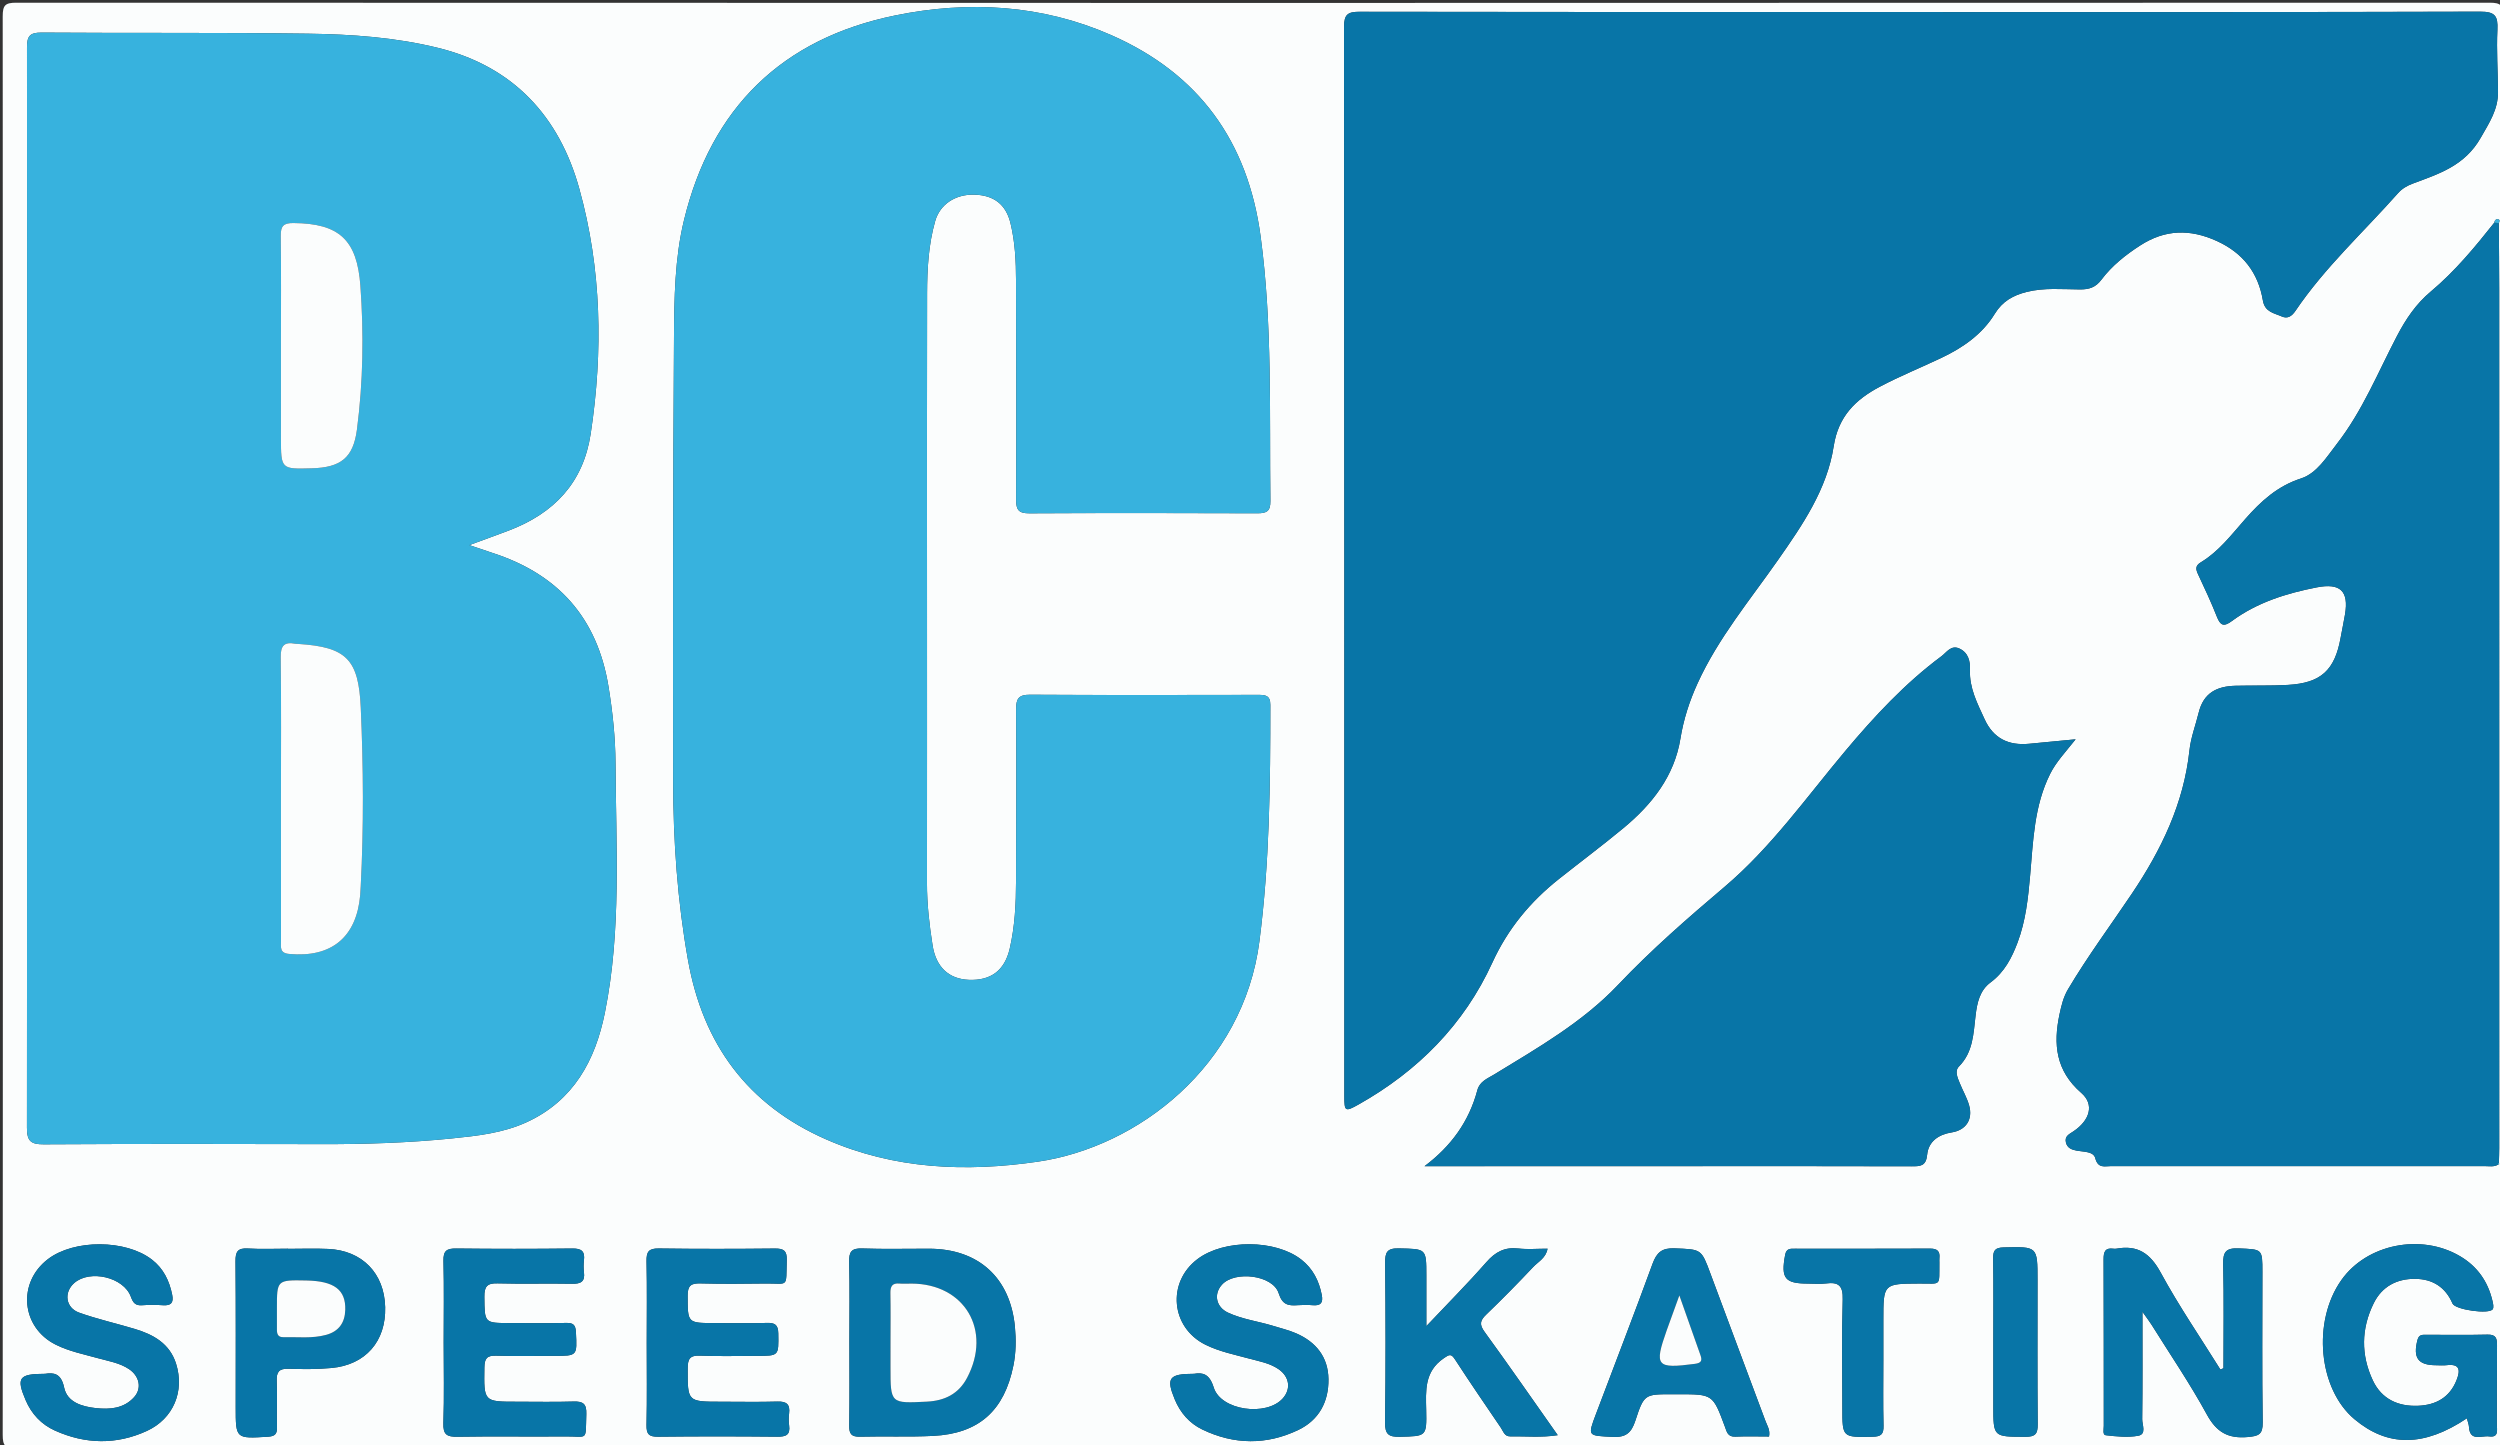 <?xml version="1.0" encoding="utf-8"?>
<!-- Generator: Adobe Illustrator 16.0.0, SVG Export Plug-In . SVG Version: 6.00 Build 0)  -->
<!DOCTYPE svg PUBLIC "-//W3C//DTD SVG 1.1 Tiny//EN" "http://www.w3.org/Graphics/SVG/1.1/DTD/svg11-tiny.dtd">
<svg version="1.1" baseProfile="tiny" id="Layer_1" xmlns="http://www.w3.org/2000/svg" xmlns:xlink="http://www.w3.org/1999/xlink"
	 x="0px" y="0px" width="839px" height="485px" viewBox="0 0 839 485" xml:space="preserve">
<rect x="0" y="0" width="839" height="485" fill="#333333" stroke="none"/>
<g>
	<g>
		<path fill-rule="evenodd" fill="#FBFDFD" d="M420.5,486c-138.333,0-276.667-0.018-415,0.094c-3.749,0.004-4.597-0.844-4.594-4.594
			c0.109-158.666,0.109-317.333,0-476C0.904,1.752,1.75,0.905,5.5,0.907c276.667,0.102,553.333,0.102,830,0
			c3.748-0.001,4.598,0.842,4.595,4.593c-0.109,158.667-0.109,317.333,0,476c0.003,3.749-0.844,4.598-4.594,4.594
			C697.167,485.982,558.833,486,420.5,486z M837.101,74.706c-6.524,8.236-13.228,16.354-21.3,23.109
			c-5.001,4.185-8.414,9.285-11.373,14.945c-6.392,12.23-11.589,25.142-20.145,36.16c-3.473,4.471-6.754,9.931-12.054,11.646
			c-7.96,2.577-13.47,7.669-18.675,13.568c-4.625,5.241-8.855,10.896-14.964,14.584c-1.966,1.187-1.691,2.382-0.868,4.125
			c2.203,4.664,4.375,9.354,6.272,14.147c1.159,2.929,2.282,3.451,4.965,1.469c8.488-6.271,18.335-9.339,28.542-11.335
			c7.929-1.55,10.79,1.244,9.494,9.032c-0.438,2.626-1.01,5.229-1.48,7.85c-1.966,10.951-6.594,15.223-17.725,15.85
			c-5.817,0.327-11.662,0.145-17.492,0.283c-6.206,0.147-10.783,2.285-12.437,9.079c-1.021,4.192-2.619,8.287-3.079,12.589
			c-1.915,17.895-9.469,33.447-19.352,48.147c-7.152,10.639-14.806,20.941-21.363,31.984c-1.583,2.665-2.25,5.451-2.88,8.397
			c-2.164,10.126-1.275,19.009,7.307,26.457c4.439,3.853,2.897,9.147-2.612,12.859c-1.426,0.961-3.047,1.618-2.57,3.721
			c0.433,1.91,1.95,2.48,3.707,2.8c2.259,0.41,5.556,0.214,6.152,2.509c0.922,3.548,3.195,2.663,5.284,2.665
			c41.832,0.029,83.665,0.023,125.497,0.004c1.474-0.001,3.012,0.338,4.399-0.505l0.383-0.183l-0.103-0.408
			c0.039-1.665,0.112-3.329,0.112-4.993c0.004-95.962,0.005-191.923-0.005-287.885c-0.001-7.495-0.087-14.989-0.133-22.484
			c0.246-0.558,0.468-1.242-0.367-1.34C837.64,73.48,837.145,73.983,837.101,74.706z M644.845,4.037
			c-62.818,0-125.637,0.037-188.455-0.086c-3.985-0.008-5.34,0.775-5.336,5.093c0.124,119.638,0.098,239.276,0.102,358.915
			c0,5.048,0.252,5.259,4.787,2.703c19.865-11.19,35.35-26.766,44.849-47.528c5.235-11.443,12.782-20.538,22.441-28.192
			c7.177-5.688,14.519-11.176,21.569-17.015c9.583-7.938,17.093-17.404,19.155-30.081c1.057-6.494,3.032-12.582,5.74-18.516
			c6.909-15.142,17.523-27.863,26.964-41.347c8.252-11.787,16.507-23.794,18.73-38.234c1.55-10.065,7.379-15.668,15.38-19.915
			c6.752-3.583,13.876-6.461,20.79-9.746c7.186-3.413,13.669-7.896,17.87-14.756c2.604-4.251,6.2-6.226,10.714-7.358
			c5.925-1.487,11.939-0.869,17.913-0.843c3.061,0.013,5.217-0.651,7.189-3.276c3.518-4.681,8.099-8.319,13.049-11.509
			c8.305-5.353,16.662-5.552,25.621-1.484c8.835,4.011,13.932,10.65,15.506,19.981c0.66,3.919,3.784,4.223,6.356,5.369
			c1.928,0.859,3.353-0.081,4.563-1.872c9.851-14.576,22.838-26.428,34.424-39.5c1.387-1.564,3.1-2.535,4.965-3.232
			c8.822-3.298,17.446-5.963,22.824-15.417c2.871-5.047,5.809-9.436,5.779-15.28c-0.034-6.985-0.536-13.984-0.198-20.947
			c0.227-4.657-0.831-6.073-5.837-6.057C769.815,4.109,707.33,4.039,644.845,4.037z M157.501,182.931
			c5.155-1.897,9.208-3.343,13.228-4.876c15.15-5.778,25.013-15.95,27.52-32.533c4.181-27.664,3.656-55.223-3.827-82.17
			c-6.749-24.305-22.126-41.047-47.392-47.284c-14.309-3.532-28.97-4.56-43.599-4.767c-29.821-0.424-59.651-0.134-89.476-0.368
			C9.836,10.9,9.053,12.255,9.056,16.05C9.149,136.86,9.158,257.671,9.04,378.481c-0.004,4.475,1.304,5.581,5.649,5.556
			c30.993-0.178,61.988-0.165,92.982-0.064c14.666,0.048,29.297-0.43,43.886-1.901c8.618-0.87,17.292-1.818,25.26-5.495
			c15.661-7.227,22.957-20.673,26.19-36.732c5.574-27.682,3.717-55.731,3.563-83.674c-0.047-8.629-0.953-17.23-2.362-25.815
			c-3.792-23.103-16.981-37.709-38.985-44.812C163.038,184.837,160.871,184.072,157.501,182.931z M311.107,197.923
			c0-33.162-0.047-66.324,0.033-99.485c0.02-8.159,0.465-16.34,2.711-24.241c1.61-5.667,6.809-9.001,12.998-8.875
			c6.66,0.136,10.73,3.26,12.264,9.563c1.547,6.354,1.851,12.849,1.866,19.352c0.057,24.496,0.129,48.992,0.026,73.488
			c-0.015,3.443,0.92,4.567,4.464,4.548c25.496-0.135,50.992-0.112,76.488-0.013c3.096,0.012,4.434-0.654,4.395-4.107
			c-0.342-29.626,0.693-59.263-3.28-88.797c-4.301-31.971-20.754-54.647-50.152-67.577c-23.313-10.253-47.9-11.627-72.496-6.597
			c-37.92,7.755-61.724,30.972-70.881,68.724c-3.12,12.863-3.261,26.123-3.353,39.238c-0.35,49.656-0.343,99.315-0.284,148.973
			c0.024,20.163,1.434,40.228,4.992,60.14c5.037,28.182,19.983,48.547,46.372,60.126c22.883,10.041,46.893,11.009,71.089,7.463
			c33.438-4.899,68.895-32.007,74.317-74.018c3.401-26.357,3.661-52.799,3.656-79.285c0-3.223-1.725-3.348-4.134-3.344
			c-25.496,0.041-50.993,0.106-76.488-0.052c-3.878-0.024-4.729,1.326-4.706,4.925c0.125,19.163,0.034,38.327-0.02,57.49
			c-0.021,7.673-0.385,15.341-2.134,22.837c-1.708,7.324-6.35,10.73-13.678,10.435c-6.764-0.273-11.046-4.282-12.191-11.566
			c-1.085-6.908-1.892-13.839-1.884-20.858C311.136,263.579,311.115,230.751,311.107,197.923z M478.078,391.369
			c1.988,0,3.977,0,5.964,0c28.327-0.001,56.654-0.002,84.98-0.002c24.161,0,48.322-0.031,72.483,0.044
			c2.921,0.009,4.874,0.011,5.253-3.898c0.434-4.471,3.874-6.79,8.224-7.473c4.749-0.745,7.219-4.31,5.844-9.118
			c-0.726-2.536-2.104-4.88-3.099-7.347c-0.745-1.85-1.847-4.101-0.295-5.674c4.797-4.859,4.847-11.069,5.584-17.165
			c0.506-4.178,1.364-8.334,5.026-11.043c4.642-3.434,7.126-8.247,9.078-13.452c2.719-7.251,3.525-14.838,4.2-22.491
			c1.021-11.577,1.332-23.31,6.72-34.065c1.979-3.95,5.013-7.135,8.542-11.576c-6.098,0.586-10.856,1.044-15.615,1.5
			c-6.871,0.657-11.981-1.752-14.95-8.27c-2.415-5.302-5.146-10.424-4.895-16.563c0.117-2.849-0.543-5.783-3.595-7.149
			c-2.779-1.245-4.262,1.324-5.956,2.583c-12.245,9.098-22.55,20.198-32.311,31.835c-13.053,15.561-24.877,32.322-40.435,45.519
			c-12.402,10.521-24.579,21.103-35.801,32.946c-11.864,12.521-26.928,21.128-41.576,30.08c-2.217,1.354-4.86,2.292-5.655,5.283
			C492.993,376.417,486.981,384.674,478.078,391.369z M746.193,459.187c-0.346,0.139-0.692,0.276-1.038,0.415
			c-6.736-10.807-13.955-21.352-20.025-32.521c-3.522-6.481-7.759-9.332-14.882-8.026c-0.322,0.06-0.67,0.046-0.997,0.001
			c-2.763-0.375-3.301,1.061-3.291,3.514c0.074,18.646,0.035,37.293,0.061,55.939c0.001,1.111-0.45,3.03,0.666,3.156
			c3.601,0.409,7.359,0.81,10.872,0.181c2.91-0.521,1.346-3.657,1.37-5.546c0.15-11.545,0.075-23.092,0.075-36.063
			c1.591,2.247,2.372,3.241,3.038,4.308c6.26,10.016,12.927,19.811,18.58,30.159c3.244,5.938,7.106,8.156,13.717,7.565
			c3.709-0.331,5.084-0.873,5.024-4.955c-0.245-16.812-0.099-33.629-0.097-50.444c0.001-7.825-0.011-7.565-7.984-7.914
			c-4.273-0.187-5.277,1.216-5.184,5.291C746.367,435.888,746.193,447.539,746.193,459.187z M285.051,449.994
			c0,9.485,0.088,18.972-0.055,28.454c-0.042,2.786,0.75,3.782,3.641,3.706c8.147-0.215,16.316,0.139,24.45-0.261
			c15.445-0.759,23.965-8.468,27.02-23.663c0.866-4.309,0.908-8.641,0.506-12.918c-1.552-16.547-12.259-26.203-28.8-26.246
			c-7.488-0.02-14.983,0.19-22.461-0.084c-3.637-0.134-4.458,1.173-4.376,4.556C285.189,432.353,285.048,441.175,285.051,449.994z
			 M827.877,475.985c0.313,1.223,0.654,2.013,0.701,2.819c0.297,5.143,4.22,2.909,6.75,3.256c3.368,0.461,2.609-2.183,2.618-4.021
			c0.042-8.832-0.032-17.665,0.051-26.497c0.022-2.335-0.291-3.72-3.185-3.645c-6.828,0.176-13.664,0.049-20.496,0.059
			c-1.308,0.002-2.516-0.166-3.011,1.724c-1.573,6.008,0.182,8.492,6.285,8.495c1.167,0,2.348,0.12,3.497-0.021
			c4.548-0.555,4.623,1.769,3.327,5.034c-2.314,5.831-6.935,8.333-12.883,8.59c-6.731,0.291-12.264-2.27-15.188-8.472
			c-4.051-8.589-3.949-17.443,0.3-25.991c2.785-5.604,7.77-8.191,13.884-8.136c5.81,0.054,10.146,2.733,12.533,8.282
			c0.907,2.109,12.35,3.715,13.503,1.898c0.424-0.667,0.111-1.926-0.109-2.856c-1.536-6.468-5.072-11.508-10.843-14.912
			c-13.122-7.742-31.293-4.096-39.844,7.997c-9.842,13.917-7.699,36.585,4.416,46.723
			C801.325,485.634,813.498,485.627,827.877,475.985z M478.687,445.047c0-6.706,0.001-11.834,0-16.961
			c-0.002-9.151-0.007-8.925-9.262-9.131c-3.984-0.088-4.605,1.368-4.573,4.9c0.165,17.813,0.211,35.631-0.029,53.442
			c-0.055,4.057,1.186,4.988,5.017,4.889c8.837-0.23,8.983-0.041,8.795-8.969c-0.137-6.53-0.642-12.863,5.809-17.329
			c2.062-1.428,2.558-1.659,3.942,0.476c4.981,7.676,10.16,15.223,15.307,22.79c0.799,1.175,1.21,2.926,3.097,2.893
			c5.176-0.089,10.39,0.473,15.986-0.4c-8.392-11.903-16.343-23.378-24.549-34.668c-1.792-2.466-1.546-3.792,0.524-5.783
			c5.396-5.189,10.652-10.533,15.786-15.983c1.691-1.796,4.291-3.034,4.815-6.154c-3.48,0-6.674,0.292-9.791-0.068
			c-4.592-0.532-7.732,1.16-10.746,4.604C492.713,430.565,486.156,437.142,478.687,445.047z M15.116,461.05
			c-8.841,0.002-9.704,1.341-6.519,8.827c1.974,4.64,5.255,8.154,9.805,10.209c10.245,4.626,20.692,4.833,30.918,0.12
			c8.854-4.081,12.7-13.289,9.765-22.563c-2.137-6.75-7.605-9.785-13.889-11.666c-6.205-1.857-12.556-3.282-18.642-5.457
			c-4.582-1.638-5.201-6.849-1.621-9.961c5.266-4.579,16.568-1.947,18.979,4.614c0.758,2.063,1.532,3.04,3.789,2.867
			c2.316-0.177,4.667-0.168,6.985-0.003c2.689,0.191,3.64-0.838,3.112-3.473c-0.946-4.722-2.927-8.838-6.808-11.839
			c-8.781-6.79-26.09-6.864-34.868-0.187c-10.396,7.908-9.035,22.938,2.593,28.736c4.509,2.248,9.424,3.218,14.222,4.553
			c3.516,0.978,7.181,1.554,10.301,3.609c3.544,2.335,4.458,6.445,1.791,9.428c-3.426,3.831-8.164,4.218-12.89,3.691
			c-4.622-0.515-9.578-1.955-10.61-6.887C20.5,460.756,17.908,460.624,15.116,461.05z M148.892,450.606
			c0,8.99,0.213,17.988-0.099,26.967c-0.136,3.905,1.188,4.669,4.792,4.603c11.983-0.218,23.973,0.011,35.958-0.107
			c7.994-0.08,6.917,1.842,7.234-7.539c0.116-3.426-1.127-4.273-4.307-4.174c-6.32,0.2-12.651,0.06-18.977,0.06
			c-11.209,0-11.103,0.001-10.93-11.473c0.045-2.989,0.812-4.079,3.928-3.975c6.485,0.218,12.983,0.063,19.476,0.063
			c7.814,0,7.711,0.007,7.32-7.916c-0.117-2.36-0.808-3.185-3.19-3.137c-6.324,0.127-12.652,0.042-18.979,0.04
			c-8.629-0.003-8.468-0.005-8.565-8.794c-0.038-3.434,0.883-4.633,4.443-4.529c8.317,0.242,16.648-0.029,24.969,0.137
			c2.957,0.059,4.418-0.698,4.014-3.878c-0.167-1.312-0.161-2.677-0.001-3.989c0.372-3.057-0.832-4.005-3.915-3.969
			c-12.984,0.153-25.972,0.153-38.956,0c-3.173-0.037-4.371,0.745-4.288,4.143C149.045,432.29,148.897,441.45,148.892,450.606z
			 M217.036,450.763c0,9.154,0.128,18.313-0.071,27.463c-0.067,3.083,0.83,3.976,3.912,3.938
			c13.314-0.156,26.632-0.143,39.946-0.007c2.917,0.03,4.457-0.563,4.007-3.806c-0.182-1.307-0.17-2.677-0.006-3.987
			c0.38-3.052-0.828-4.094-3.901-4.001c-6.319,0.191-12.648,0.053-18.974,0.053c-11.293-0.002-11.173-0.001-11.159-11.205
			c0.004-3.182,0.751-4.394,4.133-4.255c6.314,0.26,12.647,0.076,18.972,0.075c7.574-0.001,7.412,0.001,7.302-7.496
			c-0.043-2.974-1.153-3.63-3.833-3.56c-5.822,0.151-11.65,0.044-17.476,0.044c-9.249-0.001-9.077-0.001-9.112-9.214
			c-0.013-3.422,1.197-4.178,4.325-4.093c7.152,0.193,14.315,0.151,21.47,0.037c8.255-0.131,7.184,1.804,7.468-7.856
			c0.093-3.157-1.031-3.918-4.011-3.887c-12.981,0.137-25.967,0.167-38.948-0.022c-3.412-0.05-4.174,1.148-4.109,4.315
			C217.162,432.45,217.04,441.607,217.036,450.763z M400.727,461.047c-8.471-0.006-9.433,1.443-6.485,8.581
			c1.851,4.482,4.922,8.025,9.235,10.109c10.668,5.152,21.592,5.264,32.25,0.148c6.93-3.325,10.215-9.474,10.105-17.063
			c-0.105-7.413-4.181-12.455-10.851-15.358c-2.422-1.054-5.036-1.674-7.571-2.46c-5.073-1.574-10.428-2.22-15.289-4.477
			c-4.02-1.867-4.908-6.231-2.031-9.4c4.334-4.774,17.081-3.21,19.019,2.859c1.266,3.964,3.25,4.271,6.424,4.036
			c1.655-0.122,3.337-0.137,4.989,0.007c2.688,0.232,3.591-0.775,3.063-3.465c-0.932-4.755-2.995-8.815-6.835-11.826
			c-8.71-6.829-25.983-6.898-34.865-0.194c-10.357,7.817-8.967,22.954,2.625,28.725c4.663,2.321,9.734,3.326,14.704,4.675
			c3.359,0.911,6.853,1.5,9.812,3.509c3.72,2.526,4.32,6.653,1.485,9.838c-5.483,6.16-20.786,4.104-23.191-3.651
			C405.89,461.024,403.604,460.558,400.727,461.047z M593.692,482.095c0.438-2.195-0.612-3.621-1.175-5.134
			c-6.136-16.508-12.364-32.98-18.478-49.497c-3.101-8.377-3.028-8.148-12.017-8.521c-4.254-0.177-6.032,1.354-7.438,5.208
			c-6.146,16.854-12.642,33.58-18.97,50.368c-2.848,7.558-2.788,7.265,5.497,7.704c4.474,0.236,6.354-1.274,7.709-5.426
			c2.928-8.969,3.173-8.889,12.456-8.888c0.666,0,1.331,0,1.997,0c11.547,0,11.563-0.006,15.596,10.87
			c0.641,1.728,0.933,3.478,3.496,3.36C586.152,481.966,589.952,482.095,593.692,482.095z M96.654,419.107c0-0.016,0-0.03,0-0.046
			c-4.494,0-9,0.209-13.477-0.068c-3.401-0.211-4.172,1.091-4.145,4.276c0.14,16.31,0.065,32.621,0.065,48.932
			c0,10.713-0.006,10.622,10.821,9.967c2.456-0.148,3.096-1.002,3.042-3.276c-0.12-5.157,0.101-10.323-0.091-15.476
			c-0.11-2.97,0.772-4.16,3.906-4.058c4.814,0.157,9.668,0.185,14.458-0.257c11.478-1.059,18.324-8.976,18.036-20.436
			c-0.285-11.351-7.702-19.002-19.137-19.524C105.648,418.937,101.147,419.107,96.654,419.107z M632.053,456.52
			c0-4.494,0-8.989,0-13.483c0-12.257,0.001-12.211,12.033-12.28c7.605-0.043,6.677,1.16,6.772-7.003
			c0.006-0.499-0.047-1.004,0.007-1.497c0.251-2.332-0.699-3.238-3.109-3.227c-15.148,0.071-30.298,0.031-45.446,0.034
			c-1.501,0-2.805-0.116-3.217,2.079c-1.473,7.848-0.141,9.631,7.691,9.631c1.998,0,4.024,0.216,5.987-0.044
			c4.227-0.561,5.777,0.717,5.64,5.34c-0.36,12.143-0.121,24.302-0.121,36.454c0,9.961-0.002,9.85,10.158,9.65
			c2.815-0.055,3.733-0.836,3.664-3.682C631.935,471.172,632.053,463.845,632.053,456.52z M668.955,450.334
			c0,7.148,0,14.298,0,21.446c0,10.537,0,10.381,10.786,10.412c3.387,0.01,4.146-1.07,4.118-4.246
			c-0.143-16.125-0.066-32.253-0.066-48.38c0-11.331,0.003-11.212-11.366-10.937c-2.954,0.071-3.565,1.081-3.525,3.774
			C669.041,431.712,668.955,441.023,668.955,450.334z"/>
		<path fill-rule="evenodd" fill="#0875A7" d="M644.845,4.038C707.33,4.039,769.815,4.109,832.3,3.907
			c5.006-0.016,6.063,1.399,5.837,6.057c-0.338,6.962,0.164,13.962,0.198,20.947c0.029,5.844-2.908,10.233-5.779,15.28
			c-5.378,9.454-14.002,12.119-22.824,15.417c-1.865,0.697-3.578,1.668-4.965,3.232c-11.586,13.072-24.573,24.924-34.424,39.5
			c-1.21,1.791-2.635,2.73-4.563,1.872c-2.572-1.146-5.696-1.45-6.356-5.369c-1.574-9.332-6.671-15.97-15.506-19.981
			c-8.959-4.067-17.316-3.868-25.621,1.484c-4.95,3.19-9.531,6.828-13.049,11.509c-1.973,2.625-4.129,3.29-7.189,3.276
			c-5.974-0.025-11.988-0.644-17.913,0.843c-4.514,1.133-8.11,3.107-10.714,7.358c-4.201,6.86-10.685,11.343-17.87,14.756
			c-6.914,3.285-14.038,6.163-20.79,9.746c-8.001,4.246-13.83,9.85-15.38,19.915c-2.224,14.44-10.479,26.447-18.73,38.234
			c-9.44,13.484-20.055,26.205-26.964,41.347c-2.708,5.934-4.684,12.022-5.74,18.516c-2.063,12.677-9.572,22.144-19.155,30.081
			c-7.051,5.839-14.393,11.326-21.569,17.015c-9.659,7.654-17.206,16.749-22.441,28.192c-9.499,20.763-24.983,36.338-44.849,47.528
			c-4.535,2.556-4.787,2.345-4.787-2.703c-0.004-119.639,0.022-239.276-0.102-358.915c-0.004-4.318,1.351-5.101,5.336-5.093
			C519.208,4.073,582.026,4.037,644.845,4.038z"/>
		<path fill-rule="evenodd" fill="#37B2DE" d="M157.501,182.931c3.369,1.142,5.536,1.906,7.722,2.612
			c22.004,7.103,35.194,21.709,38.985,44.812c1.409,8.585,2.314,17.187,2.362,25.815c0.154,27.942,2.011,55.992-3.563,83.674
			c-3.234,16.06-10.529,29.506-26.19,36.732c-7.968,3.677-16.642,4.625-25.26,5.495c-14.588,1.472-29.22,1.949-43.886,1.901
			c-30.994-0.101-61.989-0.113-92.982,0.064c-4.345,0.025-5.654-1.081-5.649-5.556C9.158,257.671,9.149,136.86,9.056,16.05
			c-0.003-3.794,0.78-5.15,4.899-5.117c29.825,0.233,59.655-0.056,89.476,0.368c14.629,0.208,29.29,1.235,43.599,4.767
			c25.266,6.237,40.644,22.979,47.392,47.284c7.482,26.948,8.008,54.507,3.827,82.17c-2.506,16.583-12.369,26.754-27.52,32.533
			C166.709,179.588,162.656,181.034,157.501,182.931z M94.292,267.994c0,15.983-0.009,31.966,0.012,47.949
			c0.002,1.916-0.501,3.897,2.705,4.196c14.199,1.326,22.64-5.556,23.876-19.771c0.086-0.995,0.126-1.994,0.178-2.991
			c1.029-19.953,0.901-39.903,0.011-59.86c-0.723-16.211-4.733-20.389-21.012-21.418c-0.333-0.021-0.672-0.002-0.996-0.064
			c-3.688-0.711-4.909,0.657-4.86,4.511C94.409,236.36,94.291,252.178,94.292,267.994z M94.289,116.032
			c0,10.317-0.004,20.634,0.001,30.951c0.006,10.481,0.01,10.481,10.344,10.186c9.713-0.278,13.918-3.494,15.159-13.007
			c2.089-16.017,2.326-32.131,1.155-48.255c-1.12-15.422-7.096-20.927-22.466-21.05c-3.31-0.026-4.297,0.981-4.257,4.235
			C94.377,91.403,94.286,103.718,94.289,116.032z"/>
		<path fill-rule="evenodd" fill="#37B2DE" d="M311.111,197.923c0.003,32.828,0.024,65.656-0.013,98.484
			c-0.008,7.02,0.798,13.95,1.884,20.858c1.145,7.284,5.427,11.293,12.191,11.566c7.328,0.296,11.969-3.11,13.678-10.435
			c1.749-7.496,2.112-15.164,2.134-22.837c0.054-19.163,0.145-38.327,0.02-57.49c-0.023-3.599,0.827-4.949,4.706-4.925
			c25.495,0.158,50.992,0.092,76.488,0.052c2.409-0.004,4.134,0.121,4.134,3.344c0.005,26.486-0.255,52.928-3.656,79.285
			c-5.422,42.011-40.88,69.118-74.317,74.018c-24.196,3.546-48.206,2.578-71.089-7.463c-26.389-11.579-41.335-31.944-46.372-60.126
			c-3.558-19.912-4.967-39.977-4.992-60.14c-0.059-49.658-0.066-99.317,0.284-148.973c0.092-13.115,0.232-26.375,3.353-39.238
			c9.158-37.751,32.961-60.968,70.881-68.724c24.596-5.03,49.183-3.656,72.496,6.597c29.398,12.93,45.851,35.605,50.152,67.577
			c3.974,29.534,2.938,59.171,3.28,88.797c0.039,3.453-1.299,4.119-4.395,4.107c-25.496-0.099-50.993-0.122-76.488,0.013
			c-3.544,0.019-4.479-1.105-4.464-4.548c0.103-24.496,0.031-48.992-0.026-73.488c-0.015-6.503-0.318-12.998-1.866-19.352
			c-1.534-6.303-5.604-9.427-12.264-9.563c-6.188-0.126-11.387,3.208-12.998,8.875c-2.246,7.901-2.691,16.083-2.711,24.241
			C311.061,131.599,311.107,164.761,311.111,197.923z"/>
		<path fill-rule="evenodd" fill="#0875A7" d="M838.353,390.844c-1.388,0.843-2.926,0.504-4.399,0.505
			c-41.832,0.02-83.665,0.025-125.497-0.004c-2.089-0.002-4.362,0.883-5.284-2.665c-0.597-2.295-3.894-2.099-6.152-2.509
			c-1.757-0.319-3.274-0.89-3.707-2.8c-0.477-2.103,1.145-2.76,2.57-3.721c5.51-3.712,7.052-9.007,2.612-12.859
			c-8.582-7.448-9.471-16.331-7.307-26.457c0.63-2.946,1.297-5.732,2.88-8.397c6.558-11.043,14.211-21.346,21.363-31.984
			c9.883-14.7,17.437-30.253,19.352-48.147c0.46-4.302,2.059-8.396,3.079-12.589c1.653-6.794,6.23-8.932,12.437-9.079
			c5.83-0.138,11.675,0.044,17.492-0.283c11.131-0.626,15.759-4.899,17.725-15.85c0.471-2.621,1.043-5.224,1.48-7.85
			c1.296-7.788-1.565-10.582-9.494-9.032c-10.207,1.996-20.054,5.064-28.542,11.335c-2.683,1.981-3.806,1.46-4.965-1.469
			c-1.897-4.793-4.069-9.483-6.272-14.147c-0.823-1.742-1.098-2.938,0.868-4.125c6.108-3.688,10.339-9.343,14.964-14.584
			c5.205-5.898,10.715-10.991,18.675-13.568c5.3-1.715,8.581-7.175,12.054-11.646c8.556-11.018,13.753-23.929,20.145-36.16
			c2.959-5.66,6.372-10.76,11.373-14.945c8.072-6.754,14.775-14.873,21.298-23.105c0.502,0.063,1.005,0.123,1.509,0.182
			c0.046,7.495,0.132,14.989,0.133,22.484c0.01,95.961,0.009,191.923,0.005,287.885c0,1.664-0.073,3.328-0.112,4.989
			c0-0.005-0.327,0.202-0.327,0.202L838.353,390.844z"/>
		<path fill-rule="evenodd" fill="#0875A7" d="M478.078,391.369c8.903-6.695,14.915-14.952,17.717-25.497
			c0.795-2.991,3.438-3.929,5.655-5.283c14.648-8.952,29.712-17.559,41.576-30.08c11.222-11.844,23.398-22.426,35.801-32.946
			c15.558-13.196,27.382-29.958,40.435-45.519c9.761-11.637,20.065-22.737,32.311-31.835c1.694-1.258,3.177-3.828,5.956-2.583
			c3.052,1.367,3.712,4.3,3.595,7.149c-0.252,6.139,2.479,11.261,4.895,16.563c2.969,6.518,8.079,8.927,14.95,8.27
			c4.759-0.456,9.518-0.914,15.615-1.5c-3.529,4.441-6.563,7.626-8.542,11.576c-5.388,10.756-5.699,22.488-6.72,34.065
			c-0.675,7.653-1.481,15.24-4.2,22.491c-1.952,5.205-4.437,10.019-9.078,13.452c-3.662,2.709-4.521,6.865-5.026,11.043
			c-0.737,6.096-0.787,12.306-5.584,17.165c-1.552,1.573-0.45,3.824,0.295,5.674c0.994,2.467,2.373,4.811,3.099,7.347
			c1.375,4.809-1.095,8.373-5.844,9.118c-4.35,0.683-7.79,3.002-8.224,7.473c-0.379,3.909-2.332,3.907-5.253,3.898
			c-24.161-0.075-48.322-0.044-72.483-0.044c-28.326,0-56.653,0.001-84.98,0.002C482.055,391.369,480.066,391.369,478.078,391.369z"
			/>
		<path fill-rule="evenodd" fill="#0875A7" d="M746.193,459.187c0-11.647,0.174-23.299-0.095-34.939
			c-0.094-4.075,0.91-5.478,5.184-5.291c7.974,0.349,7.985,0.089,7.984,7.914c-0.002,16.815-0.148,33.633,0.097,50.444
			c0.06,4.082-1.315,4.624-5.024,4.955c-6.61,0.591-10.473-1.628-13.717-7.565c-5.653-10.349-12.32-20.144-18.58-30.159
			c-0.666-1.066-1.447-2.061-3.038-4.308c0,12.971,0.075,24.518-0.075,36.063c-0.024,1.889,1.54,5.024-1.37,5.546
			c-3.513,0.629-7.271,0.229-10.872-0.181c-1.116-0.126-0.665-2.045-0.666-3.156c-0.025-18.646,0.014-37.293-0.061-55.939
			c-0.01-2.453,0.528-3.889,3.291-3.514c0.327,0.045,0.675,0.059,0.997-0.001c7.123-1.306,11.359,1.545,14.882,8.026
			c6.07,11.169,13.289,21.714,20.025,32.521C745.501,459.463,745.848,459.325,746.193,459.187z"/>
		<path fill-rule="evenodd" fill="#0875A7" d="M285.05,449.994c-0.002-8.819,0.14-17.642-0.074-26.456
			c-0.082-3.383,0.739-4.689,4.376-4.556c7.478,0.274,14.973,0.064,22.461,0.084c16.541,0.043,27.248,9.699,28.8,26.246
			c0.401,4.277,0.359,8.609-0.506,12.918c-3.055,15.195-11.574,22.904-27.02,23.663c-8.134,0.399-16.303,0.046-24.45,0.261
			c-2.891,0.076-3.683-0.92-3.641-3.706C285.14,468.966,285.051,459.479,285.05,449.994z M298.852,450.451c0,2.825,0,5.65,0,8.477
			c0,12.147-0.003,12.074,12.234,11.461c5.961-0.299,10.613-2.604,13.446-7.955c8.458-15.979-0.797-31.639-18.671-31.662
			c-1.33-0.002-2.669,0.106-3.987-0.016c-2.485-0.23-3.097,0.984-3.054,3.241C298.928,439.479,298.855,444.966,298.852,450.451z"/>
		<path fill-rule="evenodd" fill="#0875A7" d="M827.877,475.985c-14.379,9.642-26.552,9.648-37.693,0.326
			c-12.115-10.138-14.258-32.806-4.416-46.723c8.551-12.093,26.722-15.739,39.844-7.997c5.771,3.404,9.307,8.444,10.843,14.912
			c0.221,0.931,0.533,2.189,0.109,2.856c-1.153,1.816-12.596,0.211-13.503-1.898c-2.387-5.549-6.724-8.229-12.533-8.282
			c-6.114-0.056-11.099,2.532-13.884,8.136c-4.249,8.548-4.351,17.402-0.3,25.991c2.925,6.202,8.457,8.763,15.188,8.472
			c5.948-0.257,10.568-2.759,12.883-8.59c1.296-3.266,1.221-5.589-3.327-5.034c-1.149,0.141-2.33,0.021-3.497,0.021
			c-6.104-0.003-7.858-2.487-6.285-8.495c0.495-1.89,1.703-1.722,3.011-1.724c6.832-0.01,13.668,0.117,20.496-0.059
			c2.894-0.075,3.207,1.31,3.185,3.645c-0.083,8.832-0.009,17.665-0.051,26.497c-0.009,1.839,0.75,4.482-2.618,4.021
			c-2.53-0.347-6.453,1.887-6.75-3.256C828.531,477.998,828.19,477.208,827.877,475.985z"/>
		<path fill-rule="evenodd" fill="#0875A7" d="M478.687,445.047c7.47-7.905,14.026-14.481,20.128-21.454
			c3.014-3.443,6.154-5.136,10.746-4.604c3.117,0.36,6.311,0.068,9.791,0.068c-0.524,3.12-3.124,4.358-4.815,6.154
			c-5.134,5.45-10.39,10.794-15.786,15.983c-2.07,1.991-2.316,3.317-0.524,5.783c8.206,11.29,16.157,22.765,24.549,34.668
			c-5.597,0.873-10.811,0.312-15.986,0.4c-1.887,0.033-2.298-1.718-3.097-2.893c-5.146-7.567-10.325-15.114-15.307-22.79
			c-1.385-2.135-1.881-1.903-3.942-0.476c-6.45,4.466-5.945,10.799-5.809,17.329c0.188,8.928,0.042,8.738-8.795,8.969
			c-3.831,0.1-5.071-0.832-5.017-4.889c0.24-17.812,0.194-35.629,0.029-53.442c-0.032-3.532,0.589-4.988,4.573-4.9
			c9.255,0.206,9.26-0.021,9.262,9.131C478.688,433.213,478.687,438.341,478.687,445.047z"/>
		<path fill-rule="evenodd" fill="#0875A7" d="M15.116,461.05c2.792-0.426,5.384-0.294,6.413,4.621
			c1.032,4.932,5.988,6.372,10.61,6.887c4.726,0.526,9.463,0.14,12.89-3.691c2.667-2.982,1.753-7.093-1.791-9.428
			c-3.12-2.056-6.785-2.632-10.301-3.609c-4.798-1.335-9.713-2.305-14.222-4.553c-11.628-5.798-12.989-20.828-2.593-28.736
			c8.778-6.678,26.087-6.604,34.868,0.187c3.88,3.001,5.861,7.117,6.808,11.839c0.528,2.635-0.423,3.664-3.112,3.473
			c-2.318-0.165-4.669-0.174-6.985,0.003c-2.257,0.173-3.03-0.804-3.789-2.867c-2.411-6.562-13.713-9.193-18.979-4.614
			c-3.58,3.112-2.96,8.323,1.621,9.961c6.086,2.175,12.438,3.6,18.642,5.457c6.284,1.881,11.752,4.916,13.889,11.666
			c2.935,9.273-0.912,18.481-9.765,22.563c-10.226,4.713-20.673,4.506-30.918-0.12c-4.55-2.055-7.831-5.569-9.805-10.209
			C5.412,462.391,6.275,461.052,15.116,461.05z"/>
		<path fill-rule="evenodd" fill="#0875A7" d="M148.895,450.606c0.002-9.156,0.151-18.316-0.074-27.468
			c-0.083-3.397,1.114-4.18,4.288-4.143c12.984,0.153,25.972,0.153,38.956,0c3.083-0.036,4.287,0.912,3.915,3.969
			c-0.16,1.313-0.166,2.678,0.001,3.989c0.404,3.18-1.057,3.937-4.014,3.878c-8.321-0.166-16.652,0.105-24.969-0.137
			c-3.56-0.104-4.48,1.096-4.443,4.529c0.097,8.789-0.064,8.791,8.565,8.794c6.327,0.002,12.654,0.087,18.979-0.04
			c2.382-0.048,3.074,0.776,3.19,3.137c0.391,7.923,0.494,7.916-7.32,7.916c-6.493-0.001-12.991,0.154-19.476-0.063
			c-3.116-0.104-3.883,0.985-3.928,3.975c-0.173,11.474-0.279,11.473,10.93,11.473c6.326,0,12.657,0.141,18.977-0.06
			c3.18-0.1,4.423,0.748,4.307,4.174c-0.317,9.381,0.76,7.459-7.234,7.539c-11.986,0.118-23.976-0.11-35.958,0.107
			c-3.605,0.066-4.929-0.697-4.792-4.603C149.105,468.595,148.892,459.597,148.895,450.606z"/>
		<path fill-rule="evenodd" fill="#0875A7" d="M217.038,450.763c0.002-9.155,0.124-18.313-0.064-27.463
			c-0.065-3.167,0.697-4.365,4.109-4.315c12.98,0.189,25.966,0.159,38.948,0.022c2.98-0.031,4.104,0.729,4.011,3.887
			c-0.284,9.66,0.787,7.726-7.468,7.856c-7.155,0.114-14.318,0.156-21.47-0.037c-3.128-0.085-4.338,0.671-4.325,4.093
			c0.035,9.213-0.137,9.213,9.112,9.214c5.826,0,11.654,0.107,17.476-0.044c2.679-0.07,3.79,0.586,3.833,3.56
			c0.109,7.497,0.271,7.495-7.302,7.496c-6.325,0.001-12.658,0.185-18.972-0.075c-3.382-0.139-4.129,1.073-4.133,4.255
			c-0.015,11.204-0.134,11.203,11.159,11.205c6.325,0,12.654,0.139,18.974-0.053c3.073-0.093,4.281,0.949,3.901,4.001
			c-0.164,1.311-0.175,2.681,0.006,3.987c0.45,3.242-1.09,3.836-4.007,3.806c-13.314-0.136-26.632-0.149-39.946,0.007
			c-3.082,0.037-3.979-0.855-3.912-3.938C217.164,469.075,217.036,459.917,217.038,450.763z"/>
		<path fill-rule="evenodd" fill="#0875A7" d="M400.727,461.047c2.878-0.489,5.164-0.022,6.595,4.592
			c2.405,7.755,17.708,9.812,23.191,3.651c2.835-3.185,2.234-7.312-1.485-9.838c-2.959-2.009-6.453-2.598-9.812-3.509
			c-4.969-1.349-10.041-2.354-14.704-4.675c-11.593-5.771-12.983-20.907-2.625-28.725c8.882-6.704,26.155-6.635,34.865,0.194
			c3.84,3.011,5.903,7.071,6.835,11.826c0.527,2.689-0.375,3.697-3.063,3.465c-1.652-0.144-3.334-0.129-4.989-0.007
			c-3.174,0.235-5.158-0.072-6.424-4.036c-1.938-6.069-14.685-7.634-19.019-2.859c-2.877,3.169-1.989,7.533,2.031,9.4
			c4.861,2.257,10.216,2.902,15.289,4.477c2.535,0.786,5.149,1.406,7.571,2.46c6.67,2.903,10.745,7.945,10.851,15.358
			c0.109,7.59-3.176,13.738-10.105,17.063c-10.658,5.115-21.582,5.004-32.25-0.148c-4.313-2.084-7.385-5.627-9.235-10.109
			C391.294,462.49,392.255,461.041,400.727,461.047z"/>
		<path fill-rule="evenodd" fill="#0875A7" d="M593.692,482.095c-3.74,0-7.54-0.129-11.326,0.045
			c-2.563,0.117-2.855-1.633-3.496-3.36c-4.033-10.876-4.049-10.87-15.596-10.87c-0.666,0-1.331,0-1.997,0
			c-9.283-0.001-9.528-0.081-12.456,8.888c-1.355,4.151-3.235,5.662-7.709,5.426c-8.285-0.439-8.345-0.146-5.497-7.704
			c6.328-16.788,12.823-33.515,18.97-50.368c1.406-3.854,3.185-5.385,7.438-5.208c8.988,0.373,8.916,0.145,12.017,8.521
			c6.113,16.517,12.342,32.989,18.478,49.497C593.08,478.474,594.13,479.899,593.692,482.095z M563.591,434.738
			c-1.672,4.608-2.994,8.172-4.259,11.756c-4.245,12.025-3.445,12.913,9.46,11.213c2.146-0.282,2.535-1.068,1.899-2.869
			C568.438,448.464,566.188,442.089,563.591,434.738z"/>
		<path fill-rule="evenodd" fill="#0875A7" d="M96.654,419.107c4.493,0,8.995-0.171,13.479,0.034
			c11.436,0.522,18.852,8.174,19.137,19.524c0.288,11.46-6.558,19.377-18.036,20.436c-4.789,0.441-9.644,0.414-14.458,0.257
			c-3.134-0.103-4.017,1.088-3.906,4.058c0.192,5.152-0.028,10.318,0.091,15.476c0.053,2.274-0.587,3.128-3.042,3.276
			c-10.827,0.655-10.822,0.746-10.821-9.967c0-16.311,0.075-32.622-0.065-48.932c-0.027-3.186,0.743-4.487,4.145-4.276
			c4.477,0.277,8.983,0.068,13.477,0.068C96.654,419.077,96.654,419.092,96.654,419.107z M92.939,439.158
			c0,2.326,0.02,4.653-0.007,6.98c-0.018,1.502,0.327,2.661,2.147,2.619c4.804-0.11,9.656,0.521,14.388-0.779
			c4.241-1.165,6.289-4.066,6.407-8.401c0.186-6.749-3.711-9.671-13.125-9.85C92.924,429.541,92.924,429.541,92.939,439.158z"/>
		<path fill-rule="evenodd" fill="#0875A7" d="M632.053,456.52c0,7.325-0.118,14.652,0.06,21.973
			c0.069,2.846-0.849,3.627-3.664,3.682c-10.16,0.199-10.158,0.311-10.158-9.65c0-12.152-0.239-24.312,0.121-36.454
			c0.138-4.623-1.413-5.9-5.64-5.34c-1.963,0.26-3.989,0.044-5.987,0.044c-7.832,0-9.164-1.783-7.691-9.631
			c0.412-2.195,1.716-2.079,3.217-2.079c15.148-0.003,30.298,0.037,45.446-0.034c2.41-0.012,3.36,0.895,3.109,3.227
			c-0.054,0.493-0.001,0.998-0.007,1.497c-0.096,8.163,0.833,6.96-6.772,7.003c-12.032,0.069-12.033,0.023-12.033,12.28
			C632.053,447.53,632.053,452.025,632.053,456.52z"/>
		<path fill-rule="evenodd" fill="#0875A7" d="M668.955,450.334c0-9.311,0.086-18.622-0.054-27.93
			c-0.04-2.693,0.571-3.703,3.525-3.774c11.369-0.275,11.366-0.395,11.366,10.937c0,16.127-0.076,32.255,0.066,48.38
			c0.027,3.176-0.731,4.256-4.118,4.246c-10.786-0.031-10.786,0.125-10.786-10.412C668.955,464.632,668.955,457.482,668.955,450.334
			z"/>
		<path fill-rule="evenodd" fill="#37B2DE" d="M838.607,74.891c-0.504-0.06-1.007-0.119-1.509-0.182
			c0.046-0.726,0.541-1.229,1.142-1.158C839.075,73.649,838.854,74.333,838.607,74.891z"/>
		<polygon fill-rule="evenodd" fill="#37B2DE" points="838.353,390.844 838.306,390.451 838.633,390.249 838.735,390.661 		"/>
		<path fill-rule="evenodd" fill="#FBFDFD" d="M94.292,267.994c-0.001-15.816,0.118-31.634-0.086-47.448
			c-0.049-3.854,1.171-5.222,4.86-4.511c0.324,0.063,0.664,0.043,0.996,0.064c16.278,1.029,20.289,5.207,21.012,21.418
			c0.89,19.957,1.019,39.907-0.011,59.86c-0.051,0.997-0.091,1.996-0.178,2.991c-1.236,14.216-9.677,21.098-23.876,19.771
			c-3.206-0.299-2.702-2.28-2.705-4.196C94.283,299.96,94.292,283.978,94.292,267.994z"/>
		<path fill-rule="evenodd" fill="#FBFDFD" d="M94.288,116.032c-0.001-12.314,0.09-24.629-0.063-36.941
			c-0.04-3.253,0.947-4.261,4.257-4.235c15.37,0.124,21.346,5.628,22.466,21.05c1.171,16.124,0.934,32.238-1.155,48.255
			c-1.241,9.514-5.446,12.729-15.159,13.007c-10.333,0.296-10.338,0.296-10.344-10.186
			C94.285,136.666,94.289,126.349,94.288,116.032z"/>
		<path fill-rule="evenodd" fill="#FBFDFD" d="M298.854,450.451c0.002-5.485,0.074-10.972-0.033-16.454
			c-0.043-2.257,0.569-3.472,3.054-3.241c1.318,0.122,2.657,0.014,3.987,0.016c17.874,0.023,27.128,15.683,18.671,31.662
			c-2.833,5.352-7.485,7.656-13.446,7.955c-12.238,0.613-12.234,0.687-12.234-11.461
			C298.852,456.102,298.852,453.276,298.854,450.451z"/>
		<path fill-rule="evenodd" fill="#FBFDFD" d="M563.591,434.738c2.597,7.351,4.848,13.726,7.101,20.1
			c0.636,1.801,0.247,2.587-1.899,2.869c-12.905,1.7-13.705,0.813-9.46-11.213C560.597,442.91,561.919,439.347,563.591,434.738z"/>
		<path fill-rule="evenodd" fill="#FBFDFD" d="M92.932,439.158c-0.008-9.617-0.008-9.617,9.816-9.431
			c9.415,0.179,13.311,3.101,13.125,9.85c-0.119,4.335-2.166,7.236-6.407,8.401c-4.732,1.301-9.584,0.669-14.388,0.779
			c-1.82,0.042-2.165-1.117-2.147-2.619C92.959,443.812,92.939,441.484,92.932,439.158z"/>
	</g>
</g>
</svg>
